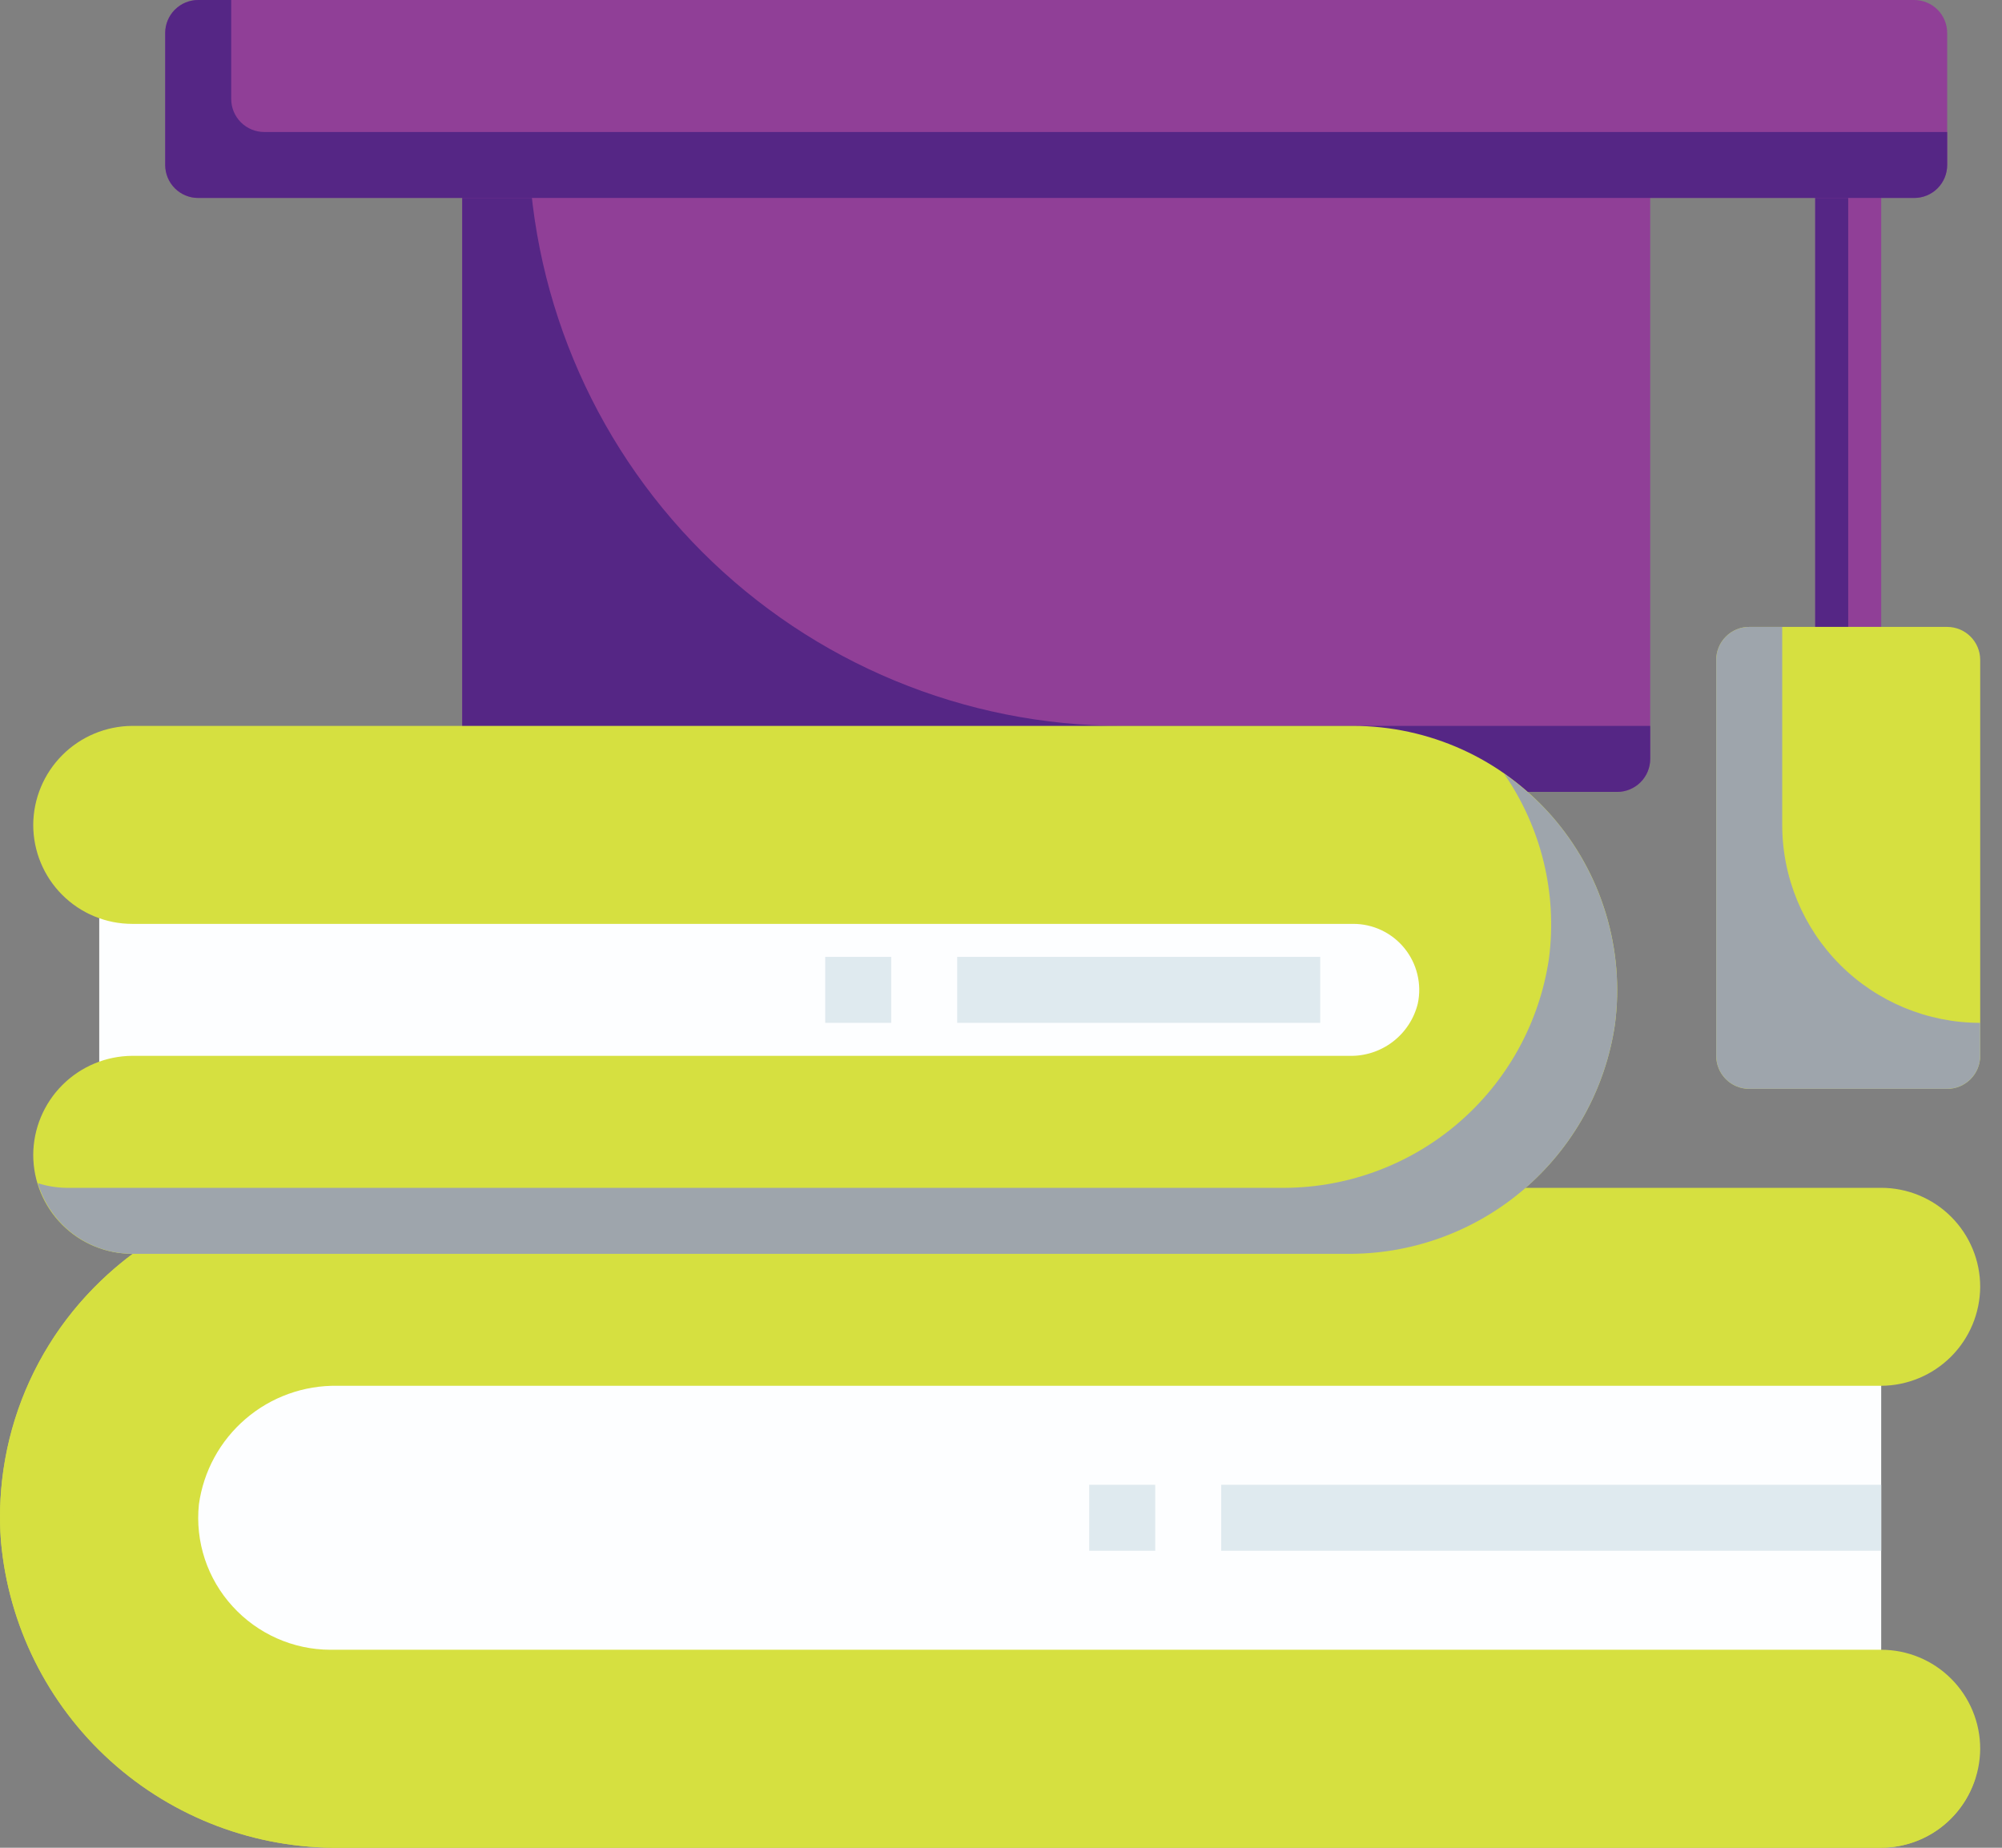 <svg width="65" height="60" viewBox="0 0 65 60" fill="none" xmlns="http://www.w3.org/2000/svg">
<rect x="0" y="0" width="65" height="60" fill="#808080" stroke="none"/>
<path d="M58.935 5.357H61.078V20.357H58.935V5.357Z" fill="#903F97"/>
<path d="M58.935 5.357H60.007V20.357H58.935V5.357Z" fill="#552685"/>
<path d="M63.221 35.357H56.792C56.508 35.357 56.235 35.244 56.035 35.043C55.834 34.842 55.721 34.569 55.721 34.285V21.428C55.721 21.144 55.834 20.872 56.035 20.671C56.235 20.47 56.508 20.357 56.792 20.357H63.221C63.505 20.357 63.777 20.47 63.978 20.671C64.179 20.872 64.292 21.144 64.292 21.428V34.285C64.292 34.569 64.179 34.842 63.978 35.043C63.777 35.244 63.505 35.357 63.221 35.357Z" fill="#D6E040"/>
<path d="M64.292 33.214C62.587 33.214 60.952 32.536 59.746 31.331C58.541 30.125 57.864 28.49 57.864 26.785V20.357H56.792C56.508 20.357 56.235 20.47 56.035 20.671C55.834 20.872 55.721 21.144 55.721 21.428V34.285C55.721 34.569 55.834 34.842 56.035 35.043C56.235 35.244 56.508 35.357 56.792 35.357H63.221C63.505 35.357 63.777 35.244 63.978 35.043C64.179 34.842 64.292 34.569 64.292 34.285V33.214Z" fill="#9EA5AC"/>
<path d="M52.506 25.714H16.078C15.794 25.714 15.522 25.601 15.321 25.4C15.12 25.199 15.007 24.927 15.007 24.642V5.357C15.007 5.073 15.12 4.8 15.321 4.599C15.522 4.399 15.794 4.286 16.078 4.286H52.506C52.79 4.286 53.063 4.399 53.264 4.599C53.465 4.8 53.578 5.073 53.578 5.357V24.642C53.578 24.927 53.465 25.199 53.264 25.4C53.063 25.601 52.79 25.714 52.506 25.714Z" fill="#903F97"/>
<path d="M36.435 23.571C31.32 23.571 26.415 21.539 22.798 17.922C19.181 14.306 17.15 9.4 17.15 4.286H16.078C15.794 4.286 15.522 4.399 15.321 4.599C15.12 4.8 15.007 5.073 15.007 5.357V24.642C15.007 24.927 15.12 25.199 15.321 25.4C15.522 25.601 15.794 25.714 16.078 25.714H52.506C52.79 25.714 53.063 25.601 53.264 25.4C53.465 25.199 53.578 24.927 53.578 24.642V23.571H36.435Z" fill="#552685"/>
<path d="M62.149 6.428H6.436C6.152 6.428 5.879 6.316 5.678 6.115C5.477 5.914 5.364 5.641 5.364 5.357V1.071C5.364 0.787 5.477 0.515 5.678 0.314C5.879 0.113 6.152 0 6.436 0H62.149C62.433 0 62.706 0.113 62.907 0.314C63.108 0.515 63.22 0.787 63.22 1.071V5.357C63.22 5.641 63.108 5.914 62.907 6.115C62.706 6.316 62.433 6.428 62.149 6.428Z" fill="#903F97"/>
<path d="M8.578 4.286C8.294 4.286 8.022 4.173 7.821 3.972C7.62 3.771 7.507 3.498 7.507 3.214V0H6.436C6.152 0 5.879 0.113 5.678 0.314C5.477 0.515 5.364 0.787 5.364 1.071V5.357C5.364 5.641 5.477 5.914 5.678 6.115C5.879 6.316 6.152 6.428 6.436 6.428H62.149C62.433 6.428 62.706 6.316 62.907 6.115C63.108 5.914 63.22 5.641 63.22 5.357V4.286H8.578Z" fill="#552685"/>
<path d="M60.006 55.713H10.722C9.823 55.712 8.935 55.523 8.114 55.158C7.293 54.793 6.558 54.261 5.955 53.595C5.352 52.929 4.895 52.145 4.613 51.292C4.331 50.439 4.231 49.536 4.319 48.642C4.525 47.031 5.315 45.552 6.54 44.486C7.764 43.419 9.338 42.839 10.961 42.856H60.006C60.291 42.856 60.563 42.969 60.764 43.17C60.965 43.371 61.078 43.644 61.078 43.928V54.642C61.078 54.926 60.965 55.199 60.764 55.4C60.563 55.6 60.291 55.713 60.006 55.713ZM43.807 36.428H4.293C4.009 36.428 3.736 36.315 3.535 36.114C3.335 35.913 3.222 35.641 3.222 35.357V28.928C3.222 28.644 3.335 28.371 3.535 28.171C3.736 27.97 4.009 27.857 4.293 27.857H43.935C44.57 27.857 45.197 27.997 45.77 28.269C46.343 28.54 46.85 28.935 47.252 29.426C47.654 29.917 47.942 30.491 48.095 31.107C48.249 31.722 48.263 32.364 48.138 32.987C47.928 33.974 47.381 34.857 46.59 35.485C45.8 36.113 44.816 36.446 43.807 36.428Z" fill="#FDFEFF"/>
<path d="M61.078 59.999H11.064C8.305 60.036 5.633 59.029 3.586 57.178C1.539 55.327 0.268 52.77 0.029 50.021C-0.076 48.553 0.126 47.08 0.62 45.694C1.114 44.309 1.891 43.041 2.9 41.97C3.903 40.9 5.114 40.047 6.459 39.462C7.804 38.877 9.255 38.574 10.721 38.571H61.078C61.93 38.571 62.748 38.909 63.35 39.512C63.953 40.115 64.292 40.933 64.292 41.785C64.287 42.636 63.947 43.451 63.345 44.053C62.743 44.654 61.929 44.995 61.078 44.999H10.957C9.865 44.98 8.804 45.362 7.975 46.073C7.145 46.784 6.605 47.774 6.457 48.856C6.396 49.453 6.462 50.056 6.65 50.625C6.839 51.194 7.145 51.717 7.55 52.16C7.952 52.602 8.441 52.956 8.987 53.199C9.533 53.442 10.124 53.569 10.721 53.571H61.078C61.93 53.571 62.748 53.909 63.35 54.512C63.953 55.115 64.292 55.932 64.292 56.785C64.287 57.636 63.947 58.451 63.345 59.052C62.743 59.654 61.929 59.994 61.078 59.999Z" fill="#D6E040"/>
<path d="M63.22 57.856H13.207C10.448 57.894 7.776 56.886 5.729 55.035C3.682 53.184 2.411 50.627 2.171 47.878C1.991 45.328 2.736 42.797 4.271 40.752C2.841 41.815 1.701 43.221 0.96 44.842C0.218 46.462 -0.102 48.244 0.029 50.021C0.268 52.77 1.539 55.327 3.586 57.178C5.633 59.029 8.305 60.037 11.064 59.999H61.078C61.767 59.998 62.438 59.775 62.99 59.362C63.542 58.949 63.946 58.368 64.142 57.707C63.844 57.802 63.533 57.852 63.22 57.856Z" fill="#D6E040"/>
<path d="M43.678 40.714H4.293C3.44 40.714 2.623 40.375 2.02 39.772C1.417 39.169 1.079 38.352 1.079 37.499C1.083 36.648 1.424 35.834 2.025 35.232C2.627 34.63 3.442 34.29 4.293 34.285H43.806C44.316 34.299 44.815 34.137 45.22 33.828C45.625 33.519 45.912 33.08 46.033 32.585C46.099 32.273 46.094 31.95 46.019 31.64C45.944 31.329 45.801 31.04 45.6 30.792C45.399 30.544 45.145 30.345 44.857 30.207C44.569 30.07 44.254 29.999 43.935 30H4.293C3.44 30 2.623 29.661 2.02 29.058C1.417 28.455 1.079 27.638 1.079 26.785C1.083 25.934 1.424 25.119 2.025 24.518C2.627 23.916 3.442 23.576 4.293 23.571H43.935C45.155 23.572 46.361 23.834 47.472 24.337C48.583 24.841 49.573 25.577 50.378 26.494C51.182 27.411 51.782 28.489 52.136 29.657C52.491 30.824 52.593 32.053 52.434 33.263C52.127 35.356 51.069 37.265 49.458 38.636C47.847 40.007 45.793 40.745 43.678 40.714Z" fill="#D6E040"/>
<path d="M50.373 26.489C49.917 25.974 49.4 25.516 48.834 25.125C50.045 26.876 50.565 29.013 50.291 31.125C49.983 33.217 48.925 35.125 47.314 36.495C45.703 37.865 43.649 38.602 41.535 38.571H2.15C1.837 38.566 1.527 38.516 1.229 38.42C1.426 39.081 1.83 39.661 2.381 40.074C2.933 40.487 3.603 40.711 4.293 40.714H43.678C45.793 40.745 47.847 40.007 49.458 38.636C51.069 37.265 52.127 35.356 52.434 33.263C52.592 32.052 52.489 30.822 52.133 29.654C51.778 28.486 51.178 27.407 50.373 26.489Z" fill="#9EA5AC"/>
<path d="M31.078 31.071H42.864V33.214H31.078V31.071ZM39.649 48.214H61.078V50.356H39.649V48.214ZM35.364 48.214H37.507V50.356H35.364V48.214ZM26.793 31.071H28.935V33.214H26.793V31.071Z" fill="#DFEAEF"/>
</svg>
